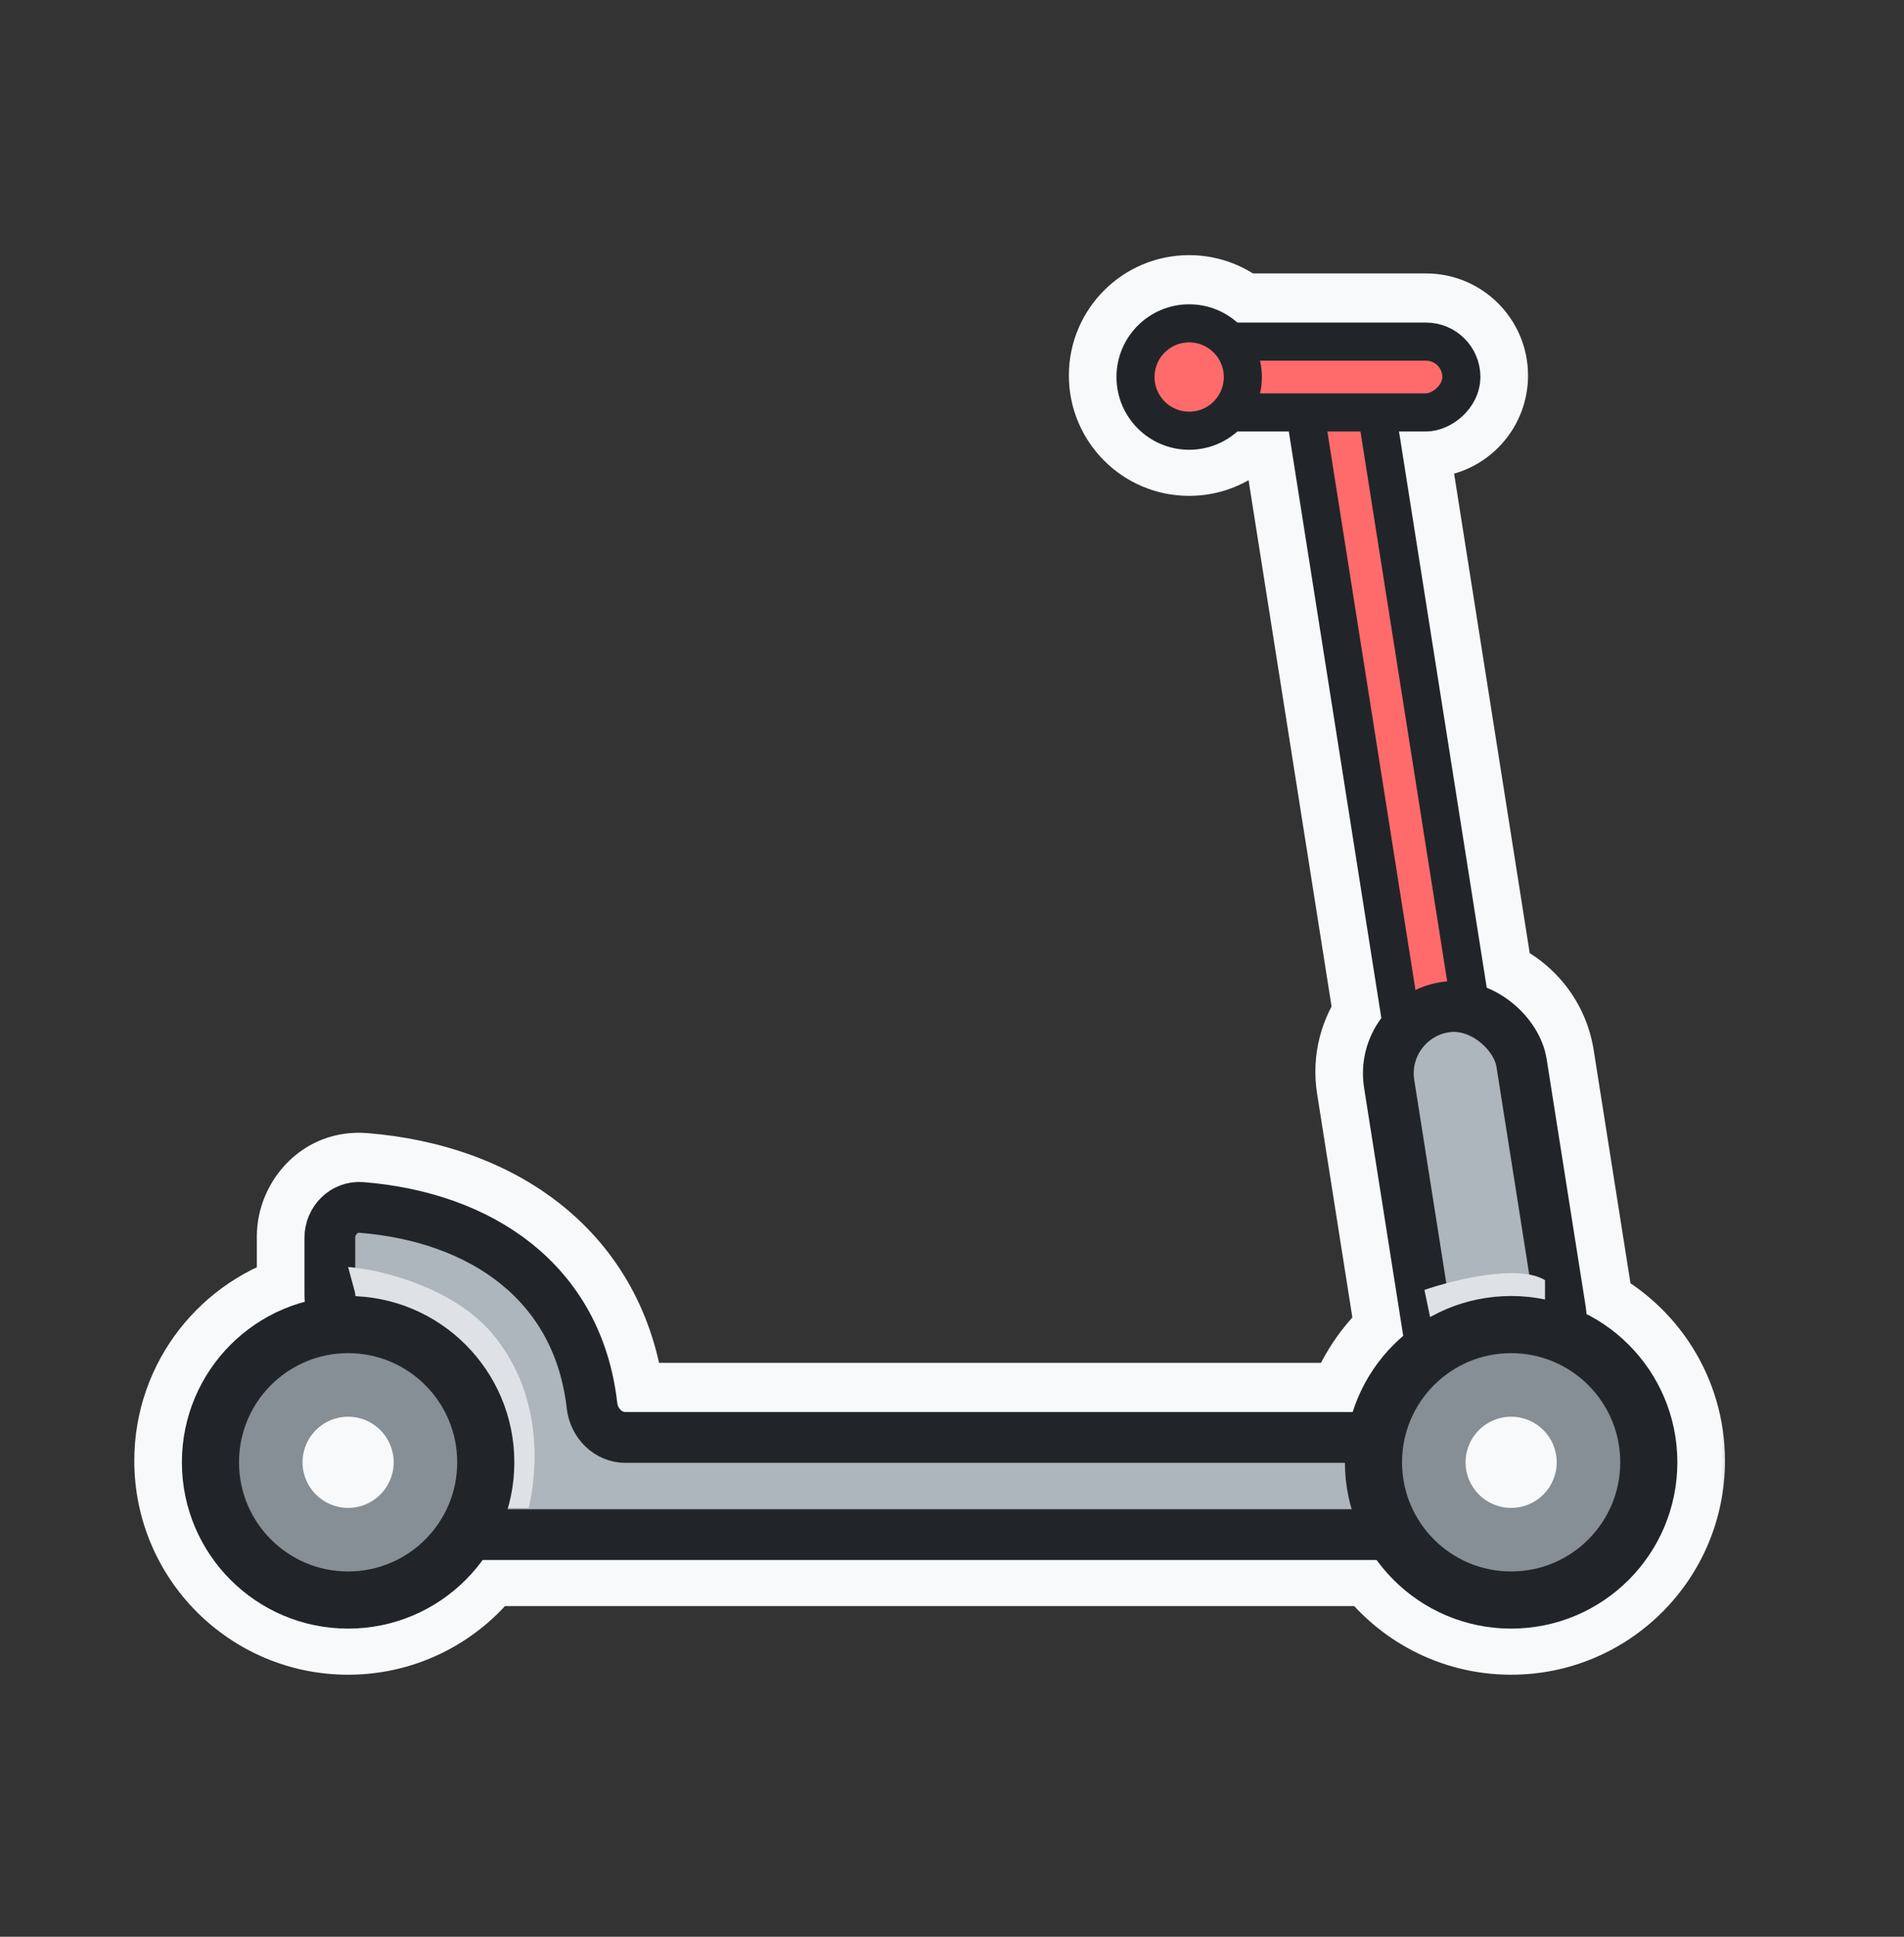 <svg width="60" height="61" viewBox="0 0 60 61" fill="none" xmlns="http://www.w3.org/2000/svg">
<rect x="0" y="0" width="60" height="61" fill="#333333" stroke="none"/>
<mask id="path-1-outside-1_50_4693" maskUnits="userSpaceOnUse" x="3.732" y="7.536" width="51" height="46" fill="black">
<rect fill="white" x="3.732" y="7.536" width="51" height="46"/>
<path fill-rule="evenodd" clip-rule="evenodd" d="M38.436 11.312H37.761C37.477 11.312 37.246 11.543 37.246 11.827C37.246 12.112 37.477 12.342 37.761 12.342H38.435C38.518 12.189 38.565 12.013 38.565 11.827C38.565 11.641 38.518 11.465 38.436 11.312ZM38.993 10.112C38.588 9.754 38.056 9.536 37.474 9.536C36.209 9.536 35.183 10.562 35.183 11.827C35.183 13.092 36.209 14.118 37.474 14.118C38.056 14.118 38.588 13.9 38.992 13.542H40.614L43.53 32.017C43.076 32.624 42.859 33.406 42.986 34.213L44.214 41.993L44.219 42.025C43.484 42.653 42.924 43.481 42.625 44.425H19.711C19.661 44.425 19.608 44.407 19.557 44.357C19.503 44.305 19.461 44.227 19.451 44.136C19.206 41.975 18.223 40.297 16.764 39.128C15.319 37.971 13.451 37.345 11.457 37.184C10.398 37.099 9.594 37.967 9.594 38.942V40.736C9.594 40.807 9.598 40.879 9.607 40.95C7.375 41.55 5.732 43.587 5.732 46.009C5.732 48.901 8.077 51.247 10.97 51.247C12.713 51.247 14.257 50.395 15.209 49.085H43.38C44.332 50.395 45.877 51.247 47.62 51.247C50.513 51.247 52.858 48.901 52.858 46.009C52.858 43.971 51.694 42.206 49.996 41.339C49.99 41.255 49.98 41.17 49.967 41.086L48.739 33.306C48.567 32.217 47.813 31.365 46.845 31.017L44.087 13.542H44.937C45.884 13.542 46.652 12.774 46.652 11.827C46.652 10.88 45.884 10.112 44.937 10.112L38.993 10.112ZM39.706 11.312H41.074C40.773 11.575 40.569 11.94 40.507 12.342H39.706C39.744 12.177 39.764 12.004 39.764 11.827C39.764 11.65 39.744 11.478 39.706 11.312ZM44.567 44.425C44.711 44.149 44.892 43.894 45.102 43.667C45.735 44.258 46.623 44.561 47.544 44.416C48.386 44.283 49.086 43.803 49.521 43.144C50.447 43.76 51.058 44.813 51.058 46.009C51.058 47.907 49.518 49.447 47.62 49.447C46.91 49.447 46.252 49.232 45.704 48.864C46.208 48.587 46.568 48.075 46.63 47.466L46.737 46.406C46.844 45.346 46.011 44.425 44.946 44.425H44.567ZM47.295 42.836C47.519 42.8 47.721 42.71 47.889 42.581C47.8 42.574 47.71 42.571 47.62 42.571C47.249 42.571 46.892 42.63 46.557 42.738C46.781 42.838 47.035 42.877 47.295 42.836ZM47.62 40.771C47.852 40.771 48.08 40.786 48.304 40.815L47.206 33.855C47.091 34.566 46.531 35.155 45.78 35.274C45.414 35.332 45.057 35.269 44.748 35.115L45.698 41.134C46.293 40.9 46.941 40.771 47.62 40.771ZM44.839 47.485H44.514C44.303 47.043 44.184 46.548 44.182 46.026H44.946C45.064 46.026 45.157 46.128 45.145 46.246L45.038 47.306C45.028 47.408 44.941 47.485 44.839 47.485ZM19.711 46.026H42.382C42.383 46.532 42.457 47.022 42.593 47.485H15.997C16.134 47.017 16.208 46.522 16.208 46.009C16.208 43.192 13.985 40.895 11.198 40.776C11.195 40.764 11.194 40.751 11.194 40.736V38.942C11.194 38.885 11.217 38.839 11.245 38.811C11.272 38.785 11.298 38.777 11.329 38.779C13.084 38.921 14.624 39.464 15.764 40.377C16.888 41.278 17.663 42.571 17.861 44.317C17.963 45.21 18.695 46.026 19.711 46.026ZM43.898 12.342H44.937C45.221 12.342 45.452 12.112 45.452 11.827C45.452 11.543 45.221 11.312 44.937 11.312H43.331C43.624 11.567 43.831 11.923 43.897 12.336L43.898 12.342ZM41.759 12.342C41.834 12.214 41.964 12.12 42.122 12.095C42.337 12.061 42.543 12.165 42.647 12.342H41.759ZM41.829 13.542H42.872L45.605 30.859C45.54 30.865 45.474 30.873 45.409 30.883C45.123 30.928 44.853 31.013 44.605 31.132L41.829 13.542ZM45.658 32.464C45.346 32.513 45.077 32.669 44.882 32.888L45.004 33.66C45.048 33.941 45.312 34.133 45.593 34.089C45.874 34.044 46.066 33.78 46.021 33.499L45.855 32.447C45.79 32.448 45.724 32.453 45.658 32.464ZM11.293 42.586C11.187 42.576 11.079 42.571 10.97 42.571C9.071 42.571 7.532 44.11 7.532 46.009C7.532 47.907 9.071 49.447 10.97 49.447C12.02 49.447 12.96 48.976 13.591 48.234C13.42 47.964 13.317 47.649 13.303 47.317C13.204 45.034 12.756 43.93 12.301 43.346C12.007 42.968 11.679 42.761 11.293 42.586Z"/>
</mask>
<path fill-rule="evenodd" clip-rule="evenodd" d="M38.436 11.312H37.761C37.477 11.312 37.246 11.543 37.246 11.827C37.246 12.112 37.477 12.342 37.761 12.342H38.435C38.518 12.189 38.565 12.013 38.565 11.827C38.565 11.641 38.518 11.465 38.436 11.312ZM38.993 10.112C38.588 9.754 38.056 9.536 37.474 9.536C36.209 9.536 35.183 10.562 35.183 11.827C35.183 13.092 36.209 14.118 37.474 14.118C38.056 14.118 38.588 13.9 38.992 13.542H40.614L43.53 32.017C43.076 32.624 42.859 33.406 42.986 34.213L44.214 41.993L44.219 42.025C43.484 42.653 42.924 43.481 42.625 44.425H19.711C19.661 44.425 19.608 44.407 19.557 44.357C19.503 44.305 19.461 44.227 19.451 44.136C19.206 41.975 18.223 40.297 16.764 39.128C15.319 37.971 13.451 37.345 11.457 37.184C10.398 37.099 9.594 37.967 9.594 38.942V40.736C9.594 40.807 9.598 40.879 9.607 40.95C7.375 41.55 5.732 43.587 5.732 46.009C5.732 48.901 8.077 51.247 10.97 51.247C12.713 51.247 14.257 50.395 15.209 49.085H43.38C44.332 50.395 45.877 51.247 47.62 51.247C50.513 51.247 52.858 48.901 52.858 46.009C52.858 43.971 51.694 42.206 49.996 41.339C49.99 41.255 49.98 41.17 49.967 41.086L48.739 33.306C48.567 32.217 47.813 31.365 46.845 31.017L44.087 13.542H44.937C45.884 13.542 46.652 12.774 46.652 11.827C46.652 10.88 45.884 10.112 44.937 10.112L38.993 10.112ZM39.706 11.312H41.074C40.773 11.575 40.569 11.94 40.507 12.342H39.706C39.744 12.177 39.764 12.004 39.764 11.827C39.764 11.65 39.744 11.478 39.706 11.312ZM44.567 44.425C44.711 44.149 44.892 43.894 45.102 43.667C45.735 44.258 46.623 44.561 47.544 44.416C48.386 44.283 49.086 43.803 49.521 43.144C50.447 43.76 51.058 44.813 51.058 46.009C51.058 47.907 49.518 49.447 47.62 49.447C46.91 49.447 46.252 49.232 45.704 48.864C46.208 48.587 46.568 48.075 46.63 47.466L46.737 46.406C46.844 45.346 46.011 44.425 44.946 44.425H44.567ZM47.295 42.836C47.519 42.8 47.721 42.71 47.889 42.581C47.8 42.574 47.71 42.571 47.62 42.571C47.249 42.571 46.892 42.63 46.557 42.738C46.781 42.838 47.035 42.877 47.295 42.836ZM47.62 40.771C47.852 40.771 48.08 40.786 48.304 40.815L47.206 33.855C47.091 34.566 46.531 35.155 45.78 35.274C45.414 35.332 45.057 35.269 44.748 35.115L45.698 41.134C46.293 40.9 46.941 40.771 47.62 40.771ZM44.839 47.485H44.514C44.303 47.043 44.184 46.548 44.182 46.026H44.946C45.064 46.026 45.157 46.128 45.145 46.246L45.038 47.306C45.028 47.408 44.941 47.485 44.839 47.485ZM19.711 46.026H42.382C42.383 46.532 42.457 47.022 42.593 47.485H15.997C16.134 47.017 16.208 46.522 16.208 46.009C16.208 43.192 13.985 40.895 11.198 40.776C11.195 40.764 11.194 40.751 11.194 40.736V38.942C11.194 38.885 11.217 38.839 11.245 38.811C11.272 38.785 11.298 38.777 11.329 38.779C13.084 38.921 14.624 39.464 15.764 40.377C16.888 41.278 17.663 42.571 17.861 44.317C17.963 45.21 18.695 46.026 19.711 46.026ZM43.898 12.342H44.937C45.221 12.342 45.452 12.112 45.452 11.827C45.452 11.543 45.221 11.312 44.937 11.312H43.331C43.624 11.567 43.831 11.923 43.897 12.336L43.898 12.342ZM41.759 12.342C41.834 12.214 41.964 12.12 42.122 12.095C42.337 12.061 42.543 12.165 42.647 12.342H41.759ZM41.829 13.542H42.872L45.605 30.859C45.54 30.865 45.474 30.873 45.409 30.883C45.123 30.928 44.853 31.013 44.605 31.132L41.829 13.542ZM45.658 32.464C45.346 32.513 45.077 32.669 44.882 32.888L45.004 33.66C45.048 33.941 45.312 34.133 45.593 34.089C45.874 34.044 46.066 33.78 46.021 33.499L45.855 32.447C45.79 32.448 45.724 32.453 45.658 32.464ZM11.293 42.586C11.187 42.576 11.079 42.571 10.97 42.571C9.071 42.571 7.532 44.11 7.532 46.009C7.532 47.907 9.071 49.447 10.97 49.447C12.02 49.447 12.96 48.976 13.591 48.234C13.42 47.964 13.317 47.649 13.303 47.317C13.204 45.034 12.756 43.93 12.301 43.346C12.007 42.968 11.679 42.761 11.293 42.586Z" fill="#F8F9FA"/>
<path d="M38.436 11.312L39.757 10.603C39.496 10.116 38.988 9.812 38.436 9.812V11.312ZM38.435 12.342V13.842C38.988 13.842 39.496 13.539 39.757 13.052L38.435 12.342ZM38.993 10.112L37.998 11.235C38.272 11.478 38.626 11.612 38.993 11.612L38.993 10.112ZM38.992 13.542V12.042C38.626 12.042 38.272 12.176 37.998 12.419L38.992 13.542ZM40.614 13.542L42.096 13.308C41.981 12.579 41.353 12.042 40.614 12.042V13.542ZM43.53 32.017L44.732 32.914C44.974 32.59 45.075 32.182 45.011 31.783L43.53 32.017ZM42.986 34.213L41.505 34.447L41.505 34.447L42.986 34.213ZM44.214 41.993L42.732 42.227L42.734 42.235L44.214 41.993ZM44.219 42.025L45.193 43.165C45.592 42.825 45.784 42.3 45.7 41.783L44.219 42.025ZM42.625 44.425V45.925C43.279 45.925 43.858 45.502 44.055 44.878L42.625 44.425ZM19.557 44.357L18.513 45.434L18.513 45.434L19.557 44.357ZM19.451 44.136L20.942 43.967L20.942 43.967L19.451 44.136ZM16.764 39.128L17.702 37.958L17.702 37.958L16.764 39.128ZM11.457 37.184L11.337 38.679L11.337 38.679L11.457 37.184ZM9.607 40.95L9.996 42.398C10.717 42.205 11.186 41.51 11.096 40.768L9.607 40.95ZM15.209 49.085V47.585C14.729 47.585 14.278 47.815 13.996 48.203L15.209 49.085ZM43.38 49.085L44.593 48.203C44.311 47.815 43.86 47.585 43.38 47.585V49.085ZM49.996 41.339L48.499 41.444C48.536 41.969 48.845 42.437 49.314 42.676L49.996 41.339ZM49.967 41.086L51.449 40.852L51.449 40.852L49.967 41.086ZM48.739 33.306L50.221 33.072L50.221 33.072L48.739 33.306ZM46.845 31.017L45.363 31.251C45.448 31.792 45.822 32.244 46.338 32.429L46.845 31.017ZM44.087 13.542V12.042C43.648 12.042 43.232 12.234 42.947 12.568C42.662 12.901 42.537 13.343 42.605 13.776L44.087 13.542ZM44.937 10.112L44.937 11.612H44.937V10.112ZM39.706 11.312V9.812C39.25 9.812 38.818 10.02 38.533 10.378C38.248 10.735 38.142 11.203 38.245 11.648L39.706 11.312ZM41.074 11.312L42.062 12.44C42.532 12.029 42.697 11.369 42.477 10.784C42.258 10.199 41.698 9.812 41.074 9.812V11.312ZM40.507 12.342V13.842C41.248 13.842 41.877 13.302 41.99 12.57L40.507 12.342ZM39.706 12.342L38.245 12.006C38.142 12.451 38.248 12.919 38.533 13.277C38.818 13.634 39.249 13.842 39.706 13.842V12.342ZM45.102 43.667L46.126 42.571C45.834 42.299 45.447 42.154 45.049 42.168C44.651 42.182 44.275 42.354 44.004 42.645L45.102 43.667ZM44.567 44.425L43.236 43.734C42.995 44.199 43.013 44.756 43.285 45.204C43.557 45.652 44.043 45.925 44.567 45.925V44.425ZM47.544 44.416L47.778 45.898L47.778 45.898L47.544 44.416ZM49.521 43.144L50.351 41.895C50.019 41.674 49.613 41.594 49.222 41.674C48.832 41.753 48.489 41.984 48.269 42.317L49.521 43.144ZM45.704 48.864L44.982 47.549C44.523 47.801 44.229 48.274 44.206 48.797C44.182 49.319 44.433 49.817 44.867 50.109L45.704 48.864ZM46.63 47.466L45.137 47.316L45.137 47.316L46.63 47.466ZM46.737 46.406L48.229 46.557L48.229 46.557L46.737 46.406ZM47.889 42.581L48.802 43.771C49.295 43.393 49.503 42.75 49.327 42.154C49.15 41.558 48.624 41.133 48.004 41.086L47.889 42.581ZM47.295 42.836L47.529 44.317L47.529 44.317L47.295 42.836ZM46.557 42.738L46.093 41.312C45.503 41.503 45.092 42.039 45.059 42.659C45.026 43.279 45.379 43.855 45.945 44.108L46.557 42.738ZM48.304 40.815L48.11 42.303C48.579 42.364 49.049 42.2 49.379 41.861C49.709 41.523 49.86 41.048 49.786 40.581L48.304 40.815ZM47.206 33.855L48.688 33.621C48.573 32.893 47.946 32.356 47.209 32.355C46.472 32.353 45.843 32.887 45.725 33.614L47.206 33.855ZM45.78 35.274L46.014 36.755L46.014 36.755L45.78 35.274ZM44.748 35.115L45.418 33.773C44.915 33.522 44.315 33.573 43.862 33.905C43.409 34.237 43.179 34.794 43.267 35.349L44.748 35.115ZM45.698 41.134L44.217 41.368C44.288 41.818 44.559 42.211 44.954 42.437C45.349 42.663 45.825 42.697 46.249 42.53L45.698 41.134ZM44.514 47.485L43.16 48.13C43.409 48.653 43.936 48.985 44.514 48.985V47.485ZM44.182 46.026V44.526C43.783 44.526 43.4 44.684 43.119 44.967C42.837 45.25 42.68 45.634 42.682 46.033L44.182 46.026ZM45.145 46.246L43.653 46.095L43.653 46.095L45.145 46.246ZM45.038 47.306L43.545 47.155L43.545 47.155L45.038 47.306ZM42.382 46.026L43.882 46.021C43.879 45.194 43.208 44.526 42.382 44.526V46.026ZM42.593 47.485V48.985C43.065 48.985 43.51 48.763 43.794 48.385C44.077 48.006 44.165 47.517 44.032 47.063L42.593 47.485ZM15.997 47.485L14.557 47.063C14.424 47.517 14.513 48.006 14.796 48.385C15.079 48.763 15.524 48.985 15.997 48.985V47.485ZM11.198 40.776L9.735 41.105C9.884 41.766 10.457 42.245 11.134 42.274L11.198 40.776ZM11.245 38.811L10.198 37.737L10.198 37.737L11.245 38.811ZM11.329 38.779L11.208 40.274L11.208 40.274L11.329 38.779ZM15.764 40.377L16.701 39.206L16.701 39.206L15.764 40.377ZM17.861 44.317L19.352 44.147L19.352 44.147L17.861 44.317ZM43.898 12.342L42.416 12.576C42.531 13.305 43.159 13.842 43.898 13.842V12.342ZM43.331 11.312V9.812C42.706 9.812 42.147 10.2 41.927 10.785C41.708 11.37 41.874 12.031 42.345 12.442L43.331 11.312ZM43.897 12.336L45.379 12.102L45.378 12.102L43.897 12.336ZM42.122 12.095L42.356 13.576L42.356 13.576L42.122 12.095ZM41.759 12.342L40.466 11.581C40.193 12.045 40.189 12.619 40.456 13.087C40.724 13.554 41.22 13.842 41.759 13.842V12.342ZM42.647 12.342V13.842C43.185 13.842 43.682 13.554 43.949 13.087C44.216 12.62 44.212 12.045 43.94 11.582L42.647 12.342ZM42.872 13.542L44.354 13.308C44.239 12.579 43.61 12.042 42.872 12.042V13.542ZM41.829 13.542V12.042C41.391 12.042 40.974 12.234 40.689 12.568C40.404 12.901 40.279 13.343 40.348 13.776L41.829 13.542ZM45.605 30.859L45.739 32.353C46.153 32.316 46.532 32.109 46.788 31.781C47.043 31.454 47.151 31.035 47.086 30.625L45.605 30.859ZM45.409 30.883L45.643 32.365L45.643 32.365L45.409 30.883ZM44.605 31.132L43.123 31.366C43.197 31.834 43.488 32.239 43.907 32.46C44.326 32.68 44.825 32.69 45.252 32.485L44.605 31.132ZM44.882 32.888L43.76 31.892C43.462 32.227 43.331 32.678 43.4 33.122L44.882 32.888ZM45.658 32.464L45.424 30.982L45.424 30.982L45.658 32.464ZM45.004 33.66L46.486 33.426L46.486 33.426L45.004 33.66ZM45.593 34.089L45.827 35.57L45.827 35.57L45.593 34.089ZM46.021 33.499L44.54 33.733L44.54 33.733L46.021 33.499ZM45.855 32.447L47.337 32.214C47.221 31.48 46.587 30.942 45.845 30.947L45.855 32.447ZM11.293 42.586L11.912 41.219C11.761 41.151 11.599 41.108 11.433 41.092L11.293 42.586ZM13.591 48.234L14.734 49.205C15.159 48.705 15.209 47.987 14.859 47.432L13.591 48.234ZM13.303 47.317L11.804 47.381L11.804 47.381L13.303 47.317ZM12.301 43.346L11.118 44.268L11.118 44.268L12.301 43.346ZM37.761 12.812H38.436V9.812H37.761V12.812ZM38.746 11.827C38.746 12.371 38.305 12.812 37.761 12.812V9.812C36.648 9.812 35.746 10.714 35.746 11.827H38.746ZM37.761 10.842C38.305 10.842 38.746 11.283 38.746 11.827H35.746C35.746 12.94 36.648 13.842 37.761 13.842V10.842ZM38.435 10.842H37.761V13.842H38.435V10.842ZM39.757 13.052C39.954 12.685 40.065 12.267 40.065 11.827H37.065C37.065 11.76 37.082 11.692 37.114 11.633L39.757 13.052ZM40.065 11.827C40.065 11.387 39.954 10.969 39.757 10.603L37.114 12.021C37.082 11.962 37.065 11.894 37.065 11.827H40.065ZM37.474 11.036C37.676 11.036 37.857 11.11 37.998 11.235L39.988 8.99C39.319 8.397 38.437 8.036 37.474 8.036V11.036ZM36.683 11.827C36.683 11.39 37.037 11.036 37.474 11.036V8.036C35.38 8.036 33.683 9.733 33.683 11.827H36.683ZM37.474 12.618C37.037 12.618 36.683 12.264 36.683 11.827H33.683C33.683 13.921 35.38 15.618 37.474 15.618V12.618ZM37.998 12.419C37.857 12.544 37.676 12.618 37.474 12.618V15.618C38.437 15.618 39.319 15.257 39.987 14.665L37.998 12.419ZM40.614 12.042H38.992V15.042H40.614V12.042ZM45.011 31.783L42.096 13.308L39.133 13.776L42.048 32.251L45.011 31.783ZM44.468 33.98C44.406 33.588 44.51 33.211 44.732 32.914L42.328 31.119C41.643 32.037 41.312 33.224 41.505 34.447L44.468 33.98ZM45.696 41.76L44.468 33.98L41.505 34.447L42.732 42.227L45.696 41.76ZM45.7 41.783L45.694 41.752L42.734 42.235L42.739 42.266L45.7 41.783ZM44.055 44.878C44.268 44.207 44.667 43.615 45.193 43.165L43.245 40.884C42.301 41.691 41.581 42.756 41.195 43.973L44.055 44.878ZM19.711 45.925H42.625V42.925H19.711V45.925ZM18.513 45.434C18.824 45.736 19.245 45.925 19.711 45.925V42.925C19.877 42.925 20.05 42.957 20.215 43.027C20.378 43.096 20.506 43.189 20.601 43.28L18.513 45.434ZM17.961 44.305C18.01 44.741 18.209 45.14 18.513 45.434L20.601 43.28C20.797 43.47 20.913 43.712 20.942 43.967L17.961 44.305ZM15.826 40.299C16.972 41.217 17.759 42.533 17.961 44.305L20.942 43.967C20.652 41.417 19.473 39.377 17.702 37.958L15.826 40.299ZM11.337 38.679C13.107 38.822 14.668 39.371 15.826 40.299L17.702 37.958C15.971 36.571 13.795 35.868 11.578 35.689L11.337 38.679ZM11.094 38.942C11.094 38.865 11.127 38.787 11.18 38.735C11.204 38.711 11.228 38.697 11.248 38.689C11.267 38.682 11.294 38.676 11.337 38.679L11.578 35.689C9.553 35.526 8.094 37.187 8.094 38.942H11.094ZM11.094 40.736V38.942H8.094V40.736H11.094ZM11.096 40.768C11.094 40.757 11.094 40.746 11.094 40.736H8.094C8.094 40.868 8.102 41.001 8.118 41.132L11.096 40.768ZM7.232 46.009C7.232 44.283 8.403 42.827 9.996 42.398L9.217 39.501C6.347 40.273 4.232 42.892 4.232 46.009H7.232ZM10.97 49.747C8.905 49.747 7.232 48.073 7.232 46.009H4.232C4.232 49.73 7.249 52.747 10.97 52.747V49.747ZM13.996 48.203C13.314 49.142 12.213 49.747 10.97 49.747V52.747C13.213 52.747 15.2 51.649 16.423 49.967L13.996 48.203ZM43.38 47.585H15.209V50.585H43.38V47.585ZM47.62 49.747C46.377 49.747 45.276 49.142 44.593 48.203L42.167 49.967C43.389 51.649 45.376 52.747 47.62 52.747V49.747ZM51.358 46.009C51.358 48.073 49.684 49.747 47.62 49.747V52.747C51.341 52.747 54.358 49.73 54.358 46.009H51.358ZM49.314 42.676C50.53 43.296 51.358 44.557 51.358 46.009H54.358C54.358 43.386 52.858 41.115 50.677 40.003L49.314 42.676ZM48.485 41.319C48.492 41.361 48.496 41.403 48.499 41.444L51.492 41.235C51.483 41.107 51.469 40.98 51.449 40.852L48.485 41.319ZM47.258 33.539L48.485 41.319L51.449 40.852L50.221 33.072L47.258 33.539ZM46.338 32.429C46.812 32.599 47.175 33.014 47.258 33.539L50.221 33.072C49.96 31.421 48.815 30.131 47.352 29.606L46.338 32.429ZM42.605 13.776L45.363 31.251L48.326 30.784L45.569 13.308L42.605 13.776ZM44.937 12.042H44.087V15.042H44.937V12.042ZM45.152 11.827C45.152 11.946 45.056 12.042 44.937 12.042V15.042C46.713 15.042 48.152 13.603 48.152 11.827H45.152ZM44.937 11.612C45.056 11.612 45.152 11.708 45.152 11.827H48.152C48.152 10.052 46.713 8.612 44.937 8.612V11.612ZM38.993 11.612L44.937 11.612L44.937 8.612L38.993 8.612L38.993 11.612ZM39.706 12.812H41.074V9.812H39.706V12.812ZM40.085 10.184C39.523 10.676 39.141 11.357 39.025 12.114L41.99 12.57C41.997 12.522 42.022 12.475 42.062 12.44L40.085 10.184ZM40.507 10.842H39.706V13.842H40.507V10.842ZM38.264 11.827C38.264 11.89 38.257 11.95 38.245 12.006L41.168 12.678C41.231 12.403 41.264 12.118 41.264 11.827H38.264ZM38.245 11.648C38.257 11.704 38.264 11.764 38.264 11.827H41.264C41.264 11.536 41.231 11.251 41.168 10.976L38.245 11.648ZM44.004 42.645C43.702 42.97 43.443 43.336 43.236 43.734L45.898 45.117C45.979 44.961 46.081 44.817 46.2 44.689L44.004 42.645ZM47.31 42.934C46.865 43.005 46.435 42.86 46.126 42.571L44.079 44.764C45.035 45.656 46.382 46.118 47.778 45.898L47.31 42.934ZM48.269 42.317C48.056 42.639 47.718 42.87 47.31 42.934L47.778 45.898C49.053 45.696 50.115 44.966 50.772 43.97L48.269 42.317ZM52.558 46.009C52.558 44.29 51.678 42.777 50.351 41.895L48.69 44.393C49.216 44.742 49.558 45.336 49.558 46.009H52.558ZM47.62 50.947C50.347 50.947 52.558 48.736 52.558 46.009H49.558C49.558 47.079 48.69 47.947 47.62 47.947V50.947ZM44.867 50.109C45.654 50.638 46.603 50.947 47.62 50.947V47.947C47.218 47.947 46.849 47.826 46.541 47.619L44.867 50.109ZM45.137 47.316C45.127 47.416 45.069 47.501 44.982 47.549L46.426 50.179C47.348 49.673 48.009 48.734 48.122 47.617L45.137 47.316ZM45.244 46.256L45.137 47.316L48.122 47.617L48.229 46.557L45.244 46.256ZM44.946 45.925C45.123 45.925 45.262 46.079 45.244 46.256L48.229 46.557C48.425 44.613 46.9 42.925 44.946 42.925V45.925ZM44.567 45.925H44.946V42.925H44.567V45.925ZM46.975 41.391C47.001 41.372 47.032 41.358 47.061 41.354L47.529 44.317C48.006 44.242 48.44 44.049 48.802 43.771L46.975 41.391ZM47.62 44.071C47.672 44.071 47.722 44.073 47.773 44.077L48.004 41.086C47.877 41.076 47.749 41.071 47.62 41.071V44.071ZM47.02 44.165C47.207 44.104 47.408 44.071 47.62 44.071V41.071C47.09 41.071 46.576 41.155 46.093 41.312L47.02 44.165ZM47.061 41.354C47.096 41.348 47.135 41.354 47.168 41.368L45.945 44.108C46.426 44.322 46.973 44.405 47.529 44.317L47.061 41.354ZM48.499 39.328C48.21 39.29 47.917 39.271 47.62 39.271V42.271C47.787 42.271 47.95 42.282 48.11 42.303L48.499 39.328ZM45.724 34.089L46.823 41.049L49.786 40.581L48.688 33.621L45.724 34.089ZM46.014 36.755C47.424 36.533 48.471 35.427 48.687 34.095L45.725 33.614C45.711 33.705 45.638 33.778 45.546 33.792L46.014 36.755ZM44.079 36.458C44.657 36.746 45.329 36.864 46.014 36.755L45.546 33.792C45.498 33.8 45.456 33.792 45.418 33.773L44.079 36.458ZM47.18 40.901L46.23 34.881L43.267 35.349L44.217 41.368L47.18 40.901ZM47.62 39.271C46.75 39.271 45.915 39.436 45.148 39.739L46.249 42.53C46.671 42.363 47.133 42.271 47.62 42.271V39.271ZM44.514 48.985H44.839V45.985H44.514V48.985ZM42.682 46.033C42.685 46.781 42.856 47.493 43.16 48.13L45.868 46.84C45.751 46.593 45.683 46.315 45.682 46.018L42.682 46.033ZM44.946 44.526H44.182V47.526H44.946V44.526ZM46.637 46.396C46.738 45.395 45.952 44.526 44.946 44.526V47.526C44.176 47.526 43.575 46.861 43.653 46.095L46.637 46.396ZM46.53 47.456L46.637 46.396L43.653 46.095L43.545 47.155L46.53 47.456ZM44.839 48.985C45.712 48.985 46.443 48.325 46.53 47.456L43.545 47.155C43.612 46.491 44.171 45.985 44.839 45.985V48.985ZM42.382 44.526H19.711V47.526H42.382V44.526ZM44.032 47.063C43.936 46.734 43.883 46.385 43.882 46.021L40.882 46.03C40.884 46.68 40.978 47.31 41.153 47.907L44.032 47.063ZM15.997 48.985H42.593V45.985H15.997V48.985ZM14.708 46.009C14.708 46.377 14.655 46.731 14.557 47.063L17.436 47.907C17.613 47.303 17.708 46.666 17.708 46.009H14.708ZM11.134 42.274C13.121 42.359 14.708 43.999 14.708 46.009H17.708C17.708 42.385 14.848 39.431 11.262 39.277L11.134 42.274ZM9.694 40.736C9.694 40.862 9.708 40.986 9.735 41.105L12.661 40.446C12.683 40.542 12.694 40.639 12.694 40.736H9.694ZM9.694 38.942V40.736H12.694V38.942H9.694ZM10.198 37.737C9.883 38.044 9.694 38.476 9.694 38.942H12.694C12.694 39.293 12.55 39.633 12.293 39.885L10.198 37.737ZM11.45 37.284C10.975 37.246 10.526 37.417 10.198 37.737L12.293 39.885C12.183 39.992 12.021 40.112 11.802 40.193C11.581 40.274 11.373 40.288 11.208 40.274L11.45 37.284ZM16.701 39.206C15.276 38.064 13.428 37.444 11.45 37.284L11.208 40.274C12.739 40.398 13.973 40.864 14.826 41.547L16.701 39.206ZM19.352 44.147C19.109 42.012 18.139 40.358 16.701 39.206L14.826 41.547C15.638 42.198 16.217 43.129 16.371 44.486L19.352 44.147ZM19.711 44.526C19.625 44.526 19.556 44.497 19.492 44.434C19.416 44.36 19.364 44.252 19.352 44.147L16.371 44.486C16.545 46.014 17.814 47.526 19.711 47.526V44.526ZM44.937 10.842H43.898V13.842H44.937V10.842ZM43.952 11.827C43.952 11.283 44.393 10.842 44.937 10.842V13.842C46.05 13.842 46.952 12.94 46.952 11.827H43.952ZM44.937 12.812C44.393 12.812 43.952 12.371 43.952 11.827H46.952C46.952 10.714 46.05 9.812 44.937 9.812V12.812ZM43.331 12.812H44.937V9.812H43.331V12.812ZM45.378 12.102C45.256 11.329 44.865 10.66 44.318 10.182L42.345 12.442C42.382 12.474 42.407 12.517 42.415 12.57L45.378 12.102ZM45.379 12.109L45.379 12.102L42.415 12.569L42.416 12.576L45.379 12.109ZM41.889 10.613C41.269 10.711 40.759 11.083 40.466 11.581L43.051 13.103C42.909 13.345 42.659 13.528 42.356 13.576L41.889 10.613ZM43.94 11.582C43.534 10.891 42.733 10.48 41.889 10.613L42.356 13.576C41.942 13.642 41.552 13.439 41.354 13.103L43.94 11.582ZM41.759 13.842H42.647V10.842H41.759V13.842ZM42.872 12.042H41.829V15.042H42.872V12.042ZM47.086 30.625L44.354 13.308L41.391 13.776L44.123 31.093L47.086 30.625ZM45.643 32.365C45.675 32.36 45.707 32.356 45.739 32.353L45.47 29.365C45.372 29.374 45.274 29.386 45.175 29.401L45.643 32.365ZM45.252 32.485C45.371 32.428 45.502 32.387 45.643 32.365L45.175 29.401C44.744 29.469 44.336 29.598 43.958 29.779L45.252 32.485ZM40.348 13.776L43.123 31.366L46.087 30.898L43.311 13.308L40.348 13.776ZM46.004 33.884C45.976 33.915 45.935 33.938 45.892 33.945L45.424 30.982C44.756 31.087 44.177 31.422 43.76 31.892L46.004 33.884ZM46.486 33.426L46.364 32.654L43.4 33.122L43.522 33.894L46.486 33.426ZM45.359 32.607C45.897 32.522 46.401 32.889 46.486 33.426L43.522 33.894C43.696 34.993 44.727 35.744 45.827 35.57L45.359 32.607ZM44.54 33.733C44.455 33.196 44.822 32.692 45.359 32.607L45.827 35.57C46.926 35.397 47.677 34.365 47.503 33.266L44.54 33.733ZM44.374 32.681L44.54 33.733L47.503 33.266L47.337 32.214L44.374 32.681ZM45.892 33.945C45.884 33.946 45.875 33.947 45.866 33.947L45.845 30.947C45.706 30.948 45.565 30.96 45.424 30.982L45.892 33.945ZM10.97 44.071C11.032 44.071 11.094 44.074 11.154 44.079L11.433 41.092C11.28 41.078 11.126 41.071 10.97 41.071V44.071ZM9.032 46.009C9.032 44.938 9.9 44.071 10.97 44.071V41.071C8.243 41.071 6.032 43.282 6.032 46.009H9.032ZM10.97 47.947C9.9 47.947 9.032 47.079 9.032 46.009H6.032C6.032 48.736 8.243 50.947 10.97 50.947V47.947ZM12.448 47.262C12.09 47.683 11.561 47.947 10.97 47.947V50.947C12.479 50.947 13.83 50.268 14.734 49.205L12.448 47.262ZM11.804 47.381C11.83 47.982 12.016 48.551 12.323 49.035L14.859 47.432C14.824 47.377 14.804 47.315 14.801 47.252L11.804 47.381ZM11.118 44.268C11.297 44.498 11.712 45.237 11.804 47.381L14.801 47.252C14.697 44.832 14.216 43.363 13.485 42.424L11.118 44.268ZM10.674 43.952C10.919 44.063 11.019 44.141 11.118 44.268L13.485 42.424C12.994 41.795 12.438 41.458 11.912 41.219L10.674 43.952Z" fill="#F8F9FA" mask="url(#path-1-outside-1_50_4693)"/>
<rect x="40.927" y="11.724" width="2.23" height="23.466" rx="1.115" transform="rotate(-8.967 40.927 11.724)" fill="#FF6B6B" stroke="#212529" stroke-width="1.2" stroke-linejoin="round"/>
<rect x="43.447" y="32.051" width="4.224" height="12.1" rx="2.112" transform="rotate(-8.967 43.447 32.051)" fill="#ADB5BD" stroke="#212529" stroke-width="1.6" stroke-linejoin="round"/>
<g style="mix-blend-mode:multiply">
<path d="M48.687 40.32C47.854 39.806 45.807 40.31 44.888 40.627L45.256 42.404L48.687 41.791V40.32Z" fill="#DEE2E6"/>
</g>
<rect x="46.052" y="10.76" width="2.23" height="9.406" rx="1.115" transform="rotate(90 46.052 10.76)" fill="#FF6B6B" stroke="#212529" stroke-width="1.2" stroke-linejoin="round"/>
<path d="M19.711 45.274H44.946C45.538 45.274 46 45.785 45.941 46.374L45.834 47.434C45.782 47.945 45.352 48.334 44.839 48.334H15.123C14.57 48.334 14.126 47.882 14.102 47.331C13.899 42.619 12.239 42.137 10.942 41.627C10.598 41.492 10.394 41.154 10.394 40.784V38.99C10.394 38.438 10.843 37.986 11.393 38.03C15.141 38.333 18.212 40.368 18.656 44.275C18.718 44.823 19.159 45.274 19.711 45.274Z" fill="#ADB5BD" stroke="#212529" stroke-width="1.6" stroke-linecap="round" stroke-linejoin="round"/>
<g style="mix-blend-mode:multiply">
<path d="M15.604 42.113C14.36 40.546 11.996 39.988 10.97 39.905L13.022 47.494H16.661C16.91 46.436 17.159 44.073 15.604 42.113Z" fill="#DEE2E6"/>
</g>
<circle cx="10.97" cy="46.057" r="4.338" fill="#868E96" stroke="#212529" stroke-width="1.8" stroke-linejoin="round"/>
<circle cx="10.97" cy="46.057" r="1.436" fill="#F8F9FA"/>
<circle cx="47.62" cy="46.057" r="4.338" fill="#868E96" stroke="#212529" stroke-width="1.8" stroke-linejoin="round"/>
<circle cx="47.62" cy="46.057" r="1.436" fill="#F8F9FA"/>
<circle cx="37.474" cy="11.875" r="1.691" fill="#FF6B6B" stroke="#212529" stroke-width="1.2" stroke-linejoin="round"/>
</svg>
